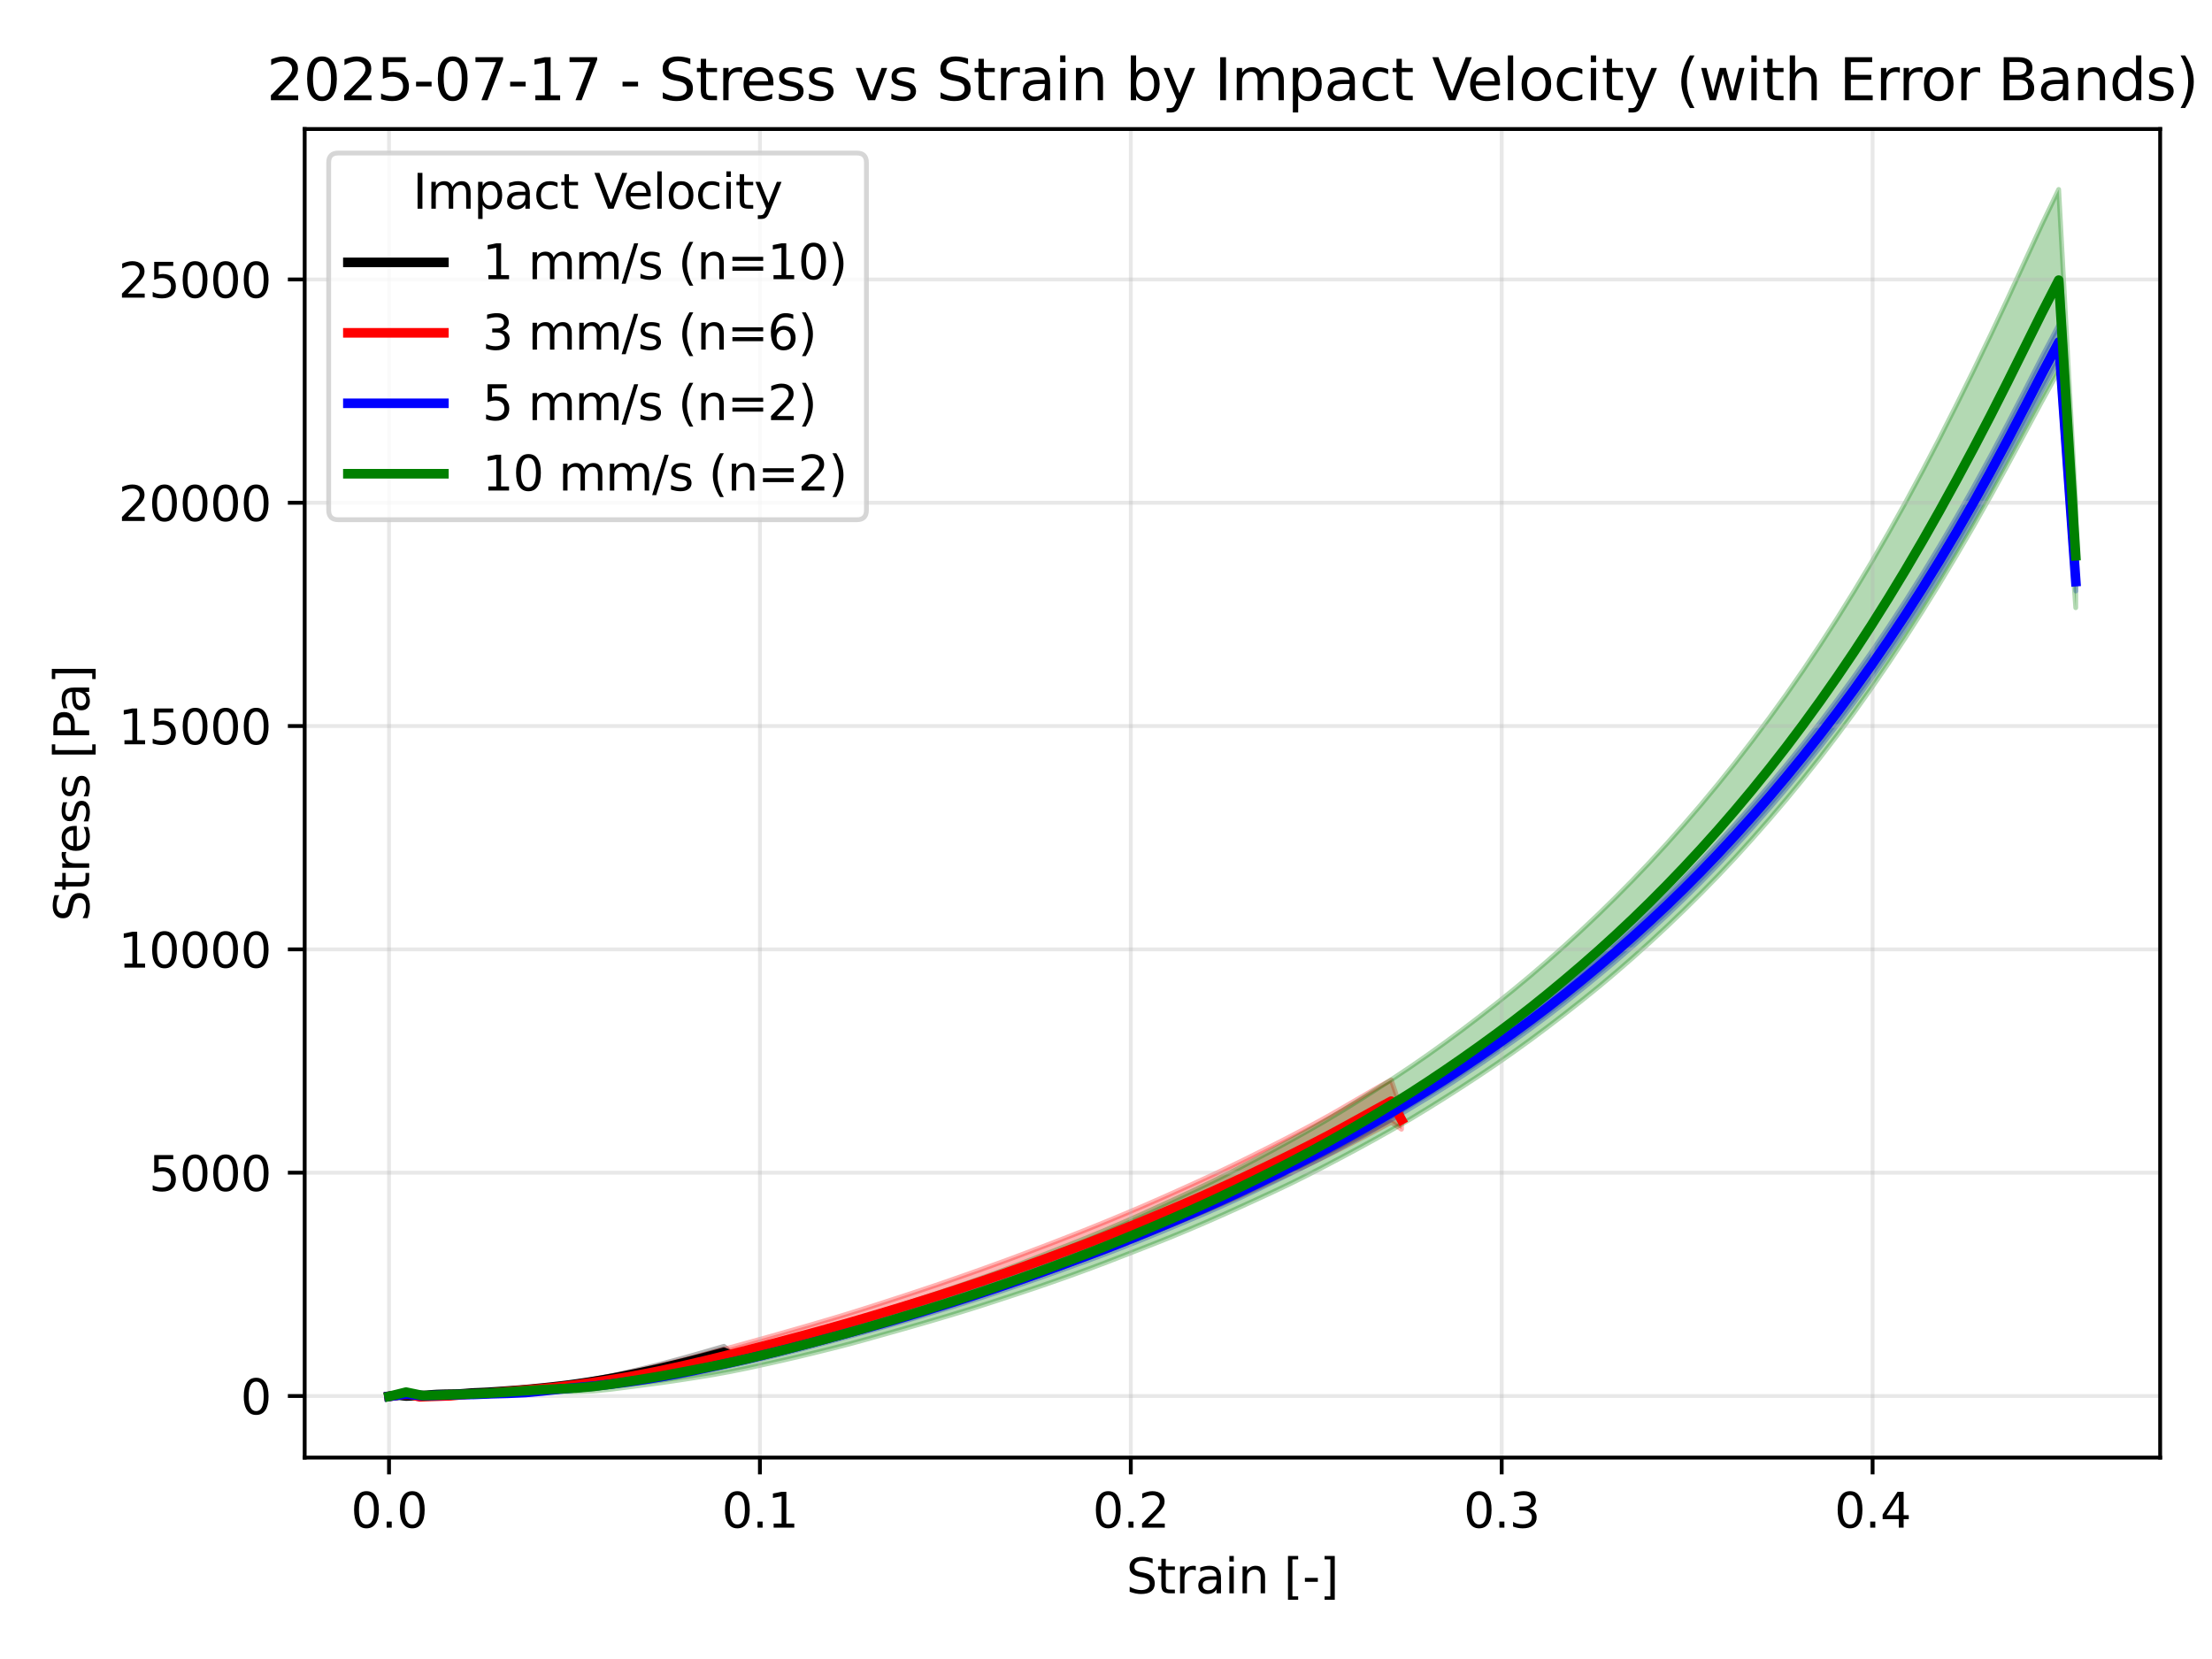 <?xml version="1.0" encoding="utf-8" standalone="no"?>
<!DOCTYPE svg PUBLIC "-//W3C//DTD SVG 1.1//EN"
  "http://www.w3.org/Graphics/SVG/1.1/DTD/svg11.dtd">
<svg xmlns:xlink="http://www.w3.org/1999/xlink" width="460.8pt" height="345.6pt" viewBox="0 0 460.8 345.6" xmlns="http://www.w3.org/2000/svg" version="1.1">
 <defs>
  <style type="text/css">*{stroke-linejoin: round; stroke-linecap: butt}</style>
 </defs>
 <g id="figure_1">
  <g id="patch_1">
   <path d="M 0 345.6 
L 460.8 345.6 
L 460.8 0 
L 0 0 
z
" style="fill: #ffffff"/>
  </g>
  <g id="axes_1">
   <g id="patch_2">
    <path d="M 63.47 303.64 
L 450 303.64 
L 450 26.88 
L 63.47 26.88 
z
" style="fill: #ffffff"/>
   </g>
   <g id="FillBetweenPolyCollection_1">
    <defs>
     <path id="m82b724ace3" d="M 81.041 -54.749 
L 81.041 -54.705 
L 81.753 -54.68 
L 82.465 -54.735 
L 83.177 -54.81 
L 83.889 -54.647 
L 84.601 -54.568 
L 85.313 -54.566 
L 86.024 -54.581 
L 86.736 -54.6 
L 87.448 -54.624 
L 88.16 -54.622 
L 88.872 -54.631 
L 89.584 -54.712 
L 90.296 -54.783 
L 91.008 -54.836 
L 91.72 -54.861 
L 92.432 -54.883 
L 93.144 -54.896 
L 93.856 -54.898 
L 94.568 -54.903 
L 95.28 -54.913 
L 95.992 -54.958 
L 96.704 -55.015 
L 97.416 -55.08 
L 98.128 -55.147 
L 98.84 -55.191 
L 99.552 -55.223 
L 100.264 -55.259 
L 100.976 -55.294 
L 101.688 -55.336 
L 102.4 -55.39 
L 103.112 -55.446 
L 103.824 -55.502 
L 104.536 -55.555 
L 105.248 -55.611 
L 105.96 -55.667 
L 106.672 -55.721 
L 107.384 -55.768 
L 108.096 -55.814 
L 108.808 -55.863 
L 109.52 -55.91 
L 110.232 -55.963 
L 110.944 -56.025 
L 111.656 -56.091 
L 112.368 -56.155 
L 113.08 -56.216 
L 113.792 -56.276 
L 114.504 -56.34 
L 115.216 -56.404 
L 115.928 -56.471 
L 116.64 -56.539 
L 117.352 -56.609 
L 118.064 -56.682 
L 118.776 -56.76 
L 119.488 -56.837 
L 120.2 -56.916 
L 120.911 -57 
L 121.623 -57.087 
L 122.335 -57.175 
L 123.047 -57.267 
L 123.759 -57.362 
L 124.471 -57.46 
L 125.183 -57.56 
L 125.895 -57.662 
L 126.607 -57.764 
L 127.319 -57.867 
L 128.031 -57.976 
L 128.743 -58.088 
L 129.455 -58.203 
L 130.167 -58.322 
L 130.879 -58.442 
L 131.591 -58.561 
L 132.303 -58.686 
L 133.015 -58.813 
L 133.727 -58.94 
L 134.439 -59.071 
L 135.151 -59.205 
L 135.863 -59.338 
L 136.575 -59.472 
L 137.287 -59.612 
L 137.999 -59.753 
L 138.711 -59.897 
L 139.423 -60.04 
L 140.135 -60.184 
L 140.847 -60.329 
L 141.559 -60.477 
L 142.271 -60.628 
L 142.983 -60.784 
L 143.695 -60.945 
L 144.407 -61.102 
L 145.119 -61.26 
L 145.831 -61.419 
L 146.543 -61.581 
L 147.255 -61.744 
L 147.967 -61.914 
L 148.679 -62.084 
L 149.391 -62.253 
L 150.103 -62.424 
L 150.815 -62.594 
L 151.527 -62.637 
L 151.527 -64.535 
L 151.527 -64.535 
L 150.815 -65.144 
L 150.103 -64.934 
L 149.391 -64.729 
L 148.679 -64.526 
L 147.967 -64.318 
L 147.255 -64.114 
L 146.543 -63.906 
L 145.831 -63.699 
L 145.119 -63.495 
L 144.407 -63.292 
L 143.695 -63.088 
L 142.983 -62.887 
L 142.271 -62.692 
L 141.559 -62.498 
L 140.847 -62.305 
L 140.135 -62.111 
L 139.423 -61.921 
L 138.711 -61.729 
L 137.999 -61.539 
L 137.287 -61.354 
L 136.575 -61.174 
L 135.863 -60.994 
L 135.151 -60.816 
L 134.439 -60.641 
L 133.727 -60.468 
L 133.015 -60.299 
L 132.303 -60.133 
L 131.591 -59.97 
L 130.879 -59.807 
L 130.167 -59.643 
L 129.455 -59.483 
L 128.743 -59.325 
L 128.031 -59.167 
L 127.319 -59.018 
L 126.607 -58.875 
L 125.895 -58.732 
L 125.183 -58.593 
L 124.471 -58.458 
L 123.759 -58.325 
L 123.047 -58.194 
L 122.335 -58.067 
L 121.623 -57.945 
L 120.911 -57.824 
L 120.2 -57.703 
L 119.488 -57.585 
L 118.776 -57.469 
L 118.064 -57.361 
L 117.352 -57.261 
L 116.64 -57.163 
L 115.928 -57.068 
L 115.216 -56.973 
L 114.504 -56.879 
L 113.792 -56.791 
L 113.08 -56.709 
L 112.368 -56.632 
L 111.656 -56.556 
L 110.944 -56.479 
L 110.232 -56.408 
L 109.52 -56.337 
L 108.808 -56.268 
L 108.096 -56.202 
L 107.384 -56.145 
L 106.672 -56.092 
L 105.96 -56.042 
L 105.248 -55.994 
L 104.536 -55.95 
L 103.824 -55.906 
L 103.112 -55.863 
L 102.4 -55.824 
L 101.688 -55.791 
L 100.976 -55.761 
L 100.264 -55.732 
L 99.552 -55.701 
L 98.84 -55.675 
L 98.128 -55.642 
L 97.416 -55.602 
L 96.704 -55.55 
L 95.992 -55.504 
L 95.28 -55.474 
L 94.568 -55.454 
L 93.856 -55.437 
L 93.144 -55.425 
L 92.432 -55.411 
L 91.72 -55.392 
L 91.008 -55.37 
L 90.296 -55.336 
L 89.584 -55.291 
L 88.872 -55.24 
L 88.16 -55.216 
L 87.448 -55.192 
L 86.736 -55.15 
L 86.024 -55.104 
L 85.313 -55.041 
L 84.601 -54.998 
L 83.889 -55.069 
L 83.177 -55.097 
L 82.465 -55.031 
L 81.753 -54.901 
L 81.041 -54.749 
z
" style="stroke: #000000; stroke-opacity: 0.3"/>
    </defs>
    <g clip-path="url(#pa66ded3439)">
     <use xlink:href="#m82b724ace3" x="0" y="345.6" style="fill-opacity: 0.3; stroke: #000000; stroke-opacity: 0.3"/>
    </g>
   </g>
   <g id="FillBetweenPolyCollection_2">
    <defs>
     <path id="m42582793a5" d="M 81.04 -54.745 
L 81.04 -54.678 
L 83.17 -54.985 
L 85.3 -55.026 
L 87.431 -54.54 
L 89.561 -54.635 
L 91.692 -54.649 
L 93.822 -54.724 
L 95.953 -54.969 
L 98.083 -55.09 
L 100.214 -55.075 
L 102.344 -55.235 
L 104.475 -55.462 
L 106.605 -55.602 
L 108.736 -55.732 
L 110.866 -55.864 
L 112.997 -56.005 
L 115.127 -56.151 
L 117.257 -56.352 
L 119.388 -56.557 
L 121.518 -56.775 
L 123.649 -57 
L 125.779 -57.242 
L 127.91 -57.504 
L 130.04 -57.788 
L 132.171 -58.089 
L 134.301 -58.417 
L 136.432 -58.769 
L 138.562 -59.148 
L 140.693 -59.553 
L 142.823 -59.972 
L 144.953 -60.415 
L 147.084 -60.862 
L 149.214 -61.329 
L 151.345 -61.805 
L 153.475 -62.293 
L 155.606 -62.783 
L 157.736 -63.289 
L 159.867 -63.801 
L 161.997 -64.31 
L 164.128 -64.836 
L 166.258 -65.371 
L 168.389 -65.91 
L 170.519 -66.45 
L 172.65 -67.009 
L 174.78 -67.569 
L 176.91 -68.133 
L 179.041 -68.705 
L 181.171 -69.287 
L 183.302 -69.87 
L 185.432 -70.459 
L 187.563 -71.06 
L 189.693 -71.672 
L 191.824 -72.289 
L 193.954 -72.921 
L 196.085 -73.562 
L 198.215 -74.215 
L 200.346 -74.873 
L 202.476 -75.544 
L 204.607 -76.22 
L 206.737 -76.907 
L 208.867 -77.602 
L 210.998 -78.312 
L 213.128 -79.023 
L 215.259 -79.748 
L 217.389 -80.484 
L 219.52 -81.218 
L 221.65 -81.969 
L 223.781 -82.732 
L 225.911 -83.495 
L 228.042 -84.272 
L 230.172 -85.061 
L 232.303 -85.852 
L 234.433 -86.663 
L 236.563 -87.484 
L 238.694 -88.309 
L 240.824 -89.147 
L 242.955 -89.992 
L 245.085 -90.847 
L 247.216 -91.717 
L 249.346 -92.591 
L 251.477 -93.484 
L 253.607 -94.393 
L 255.738 -95.313 
L 257.868 -96.24 
L 259.999 -97.186 
L 262.129 -98.139 
L 264.26 -99.105 
L 266.39 -100.079 
L 268.52 -101.07 
L 270.651 -102.072 
L 272.781 -103.091 
L 274.912 -104.118 
L 277.042 -105.167 
L 279.173 -106.233 
L 281.303 -107.315 
L 283.434 -108.414 
L 285.564 -109.536 
L 287.695 -110.663 
L 289.825 -111.805 
L 291.956 -110.357 
L 291.956 -114.307 
L 291.956 -114.307 
L 289.825 -120.617 
L 287.695 -119.47 
L 285.564 -118.249 
L 283.434 -117.011 
L 281.303 -115.766 
L 279.173 -114.522 
L 277.042 -113.3 
L 274.912 -112.123 
L 272.781 -110.967 
L 270.651 -109.845 
L 268.52 -108.728 
L 266.39 -107.636 
L 264.26 -106.553 
L 262.129 -105.482 
L 259.999 -104.419 
L 257.868 -103.374 
L 255.738 -102.342 
L 253.607 -101.328 
L 251.477 -100.332 
L 249.346 -99.356 
L 247.216 -98.386 
L 245.085 -97.429 
L 242.955 -96.476 
L 240.824 -95.537 
L 238.694 -94.6 
L 236.563 -93.688 
L 234.433 -92.785 
L 232.303 -91.894 
L 230.172 -91.015 
L 228.042 -90.151 
L 225.911 -89.292 
L 223.781 -88.449 
L 221.65 -87.618 
L 219.52 -86.79 
L 217.389 -85.975 
L 215.259 -85.168 
L 213.128 -84.359 
L 210.998 -83.562 
L 208.867 -82.779 
L 206.737 -82.006 
L 204.607 -81.233 
L 202.476 -80.48 
L 200.346 -79.73 
L 198.215 -78.987 
L 196.085 -78.242 
L 193.954 -77.524 
L 191.824 -76.812 
L 189.693 -76.106 
L 187.563 -75.405 
L 185.432 -74.718 
L 183.302 -74.024 
L 181.171 -73.337 
L 179.041 -72.666 
L 176.91 -72.001 
L 174.78 -71.346 
L 172.65 -70.715 
L 170.519 -70.087 
L 168.389 -69.458 
L 166.258 -68.849 
L 164.128 -68.243 
L 161.997 -67.632 
L 159.867 -67.032 
L 157.736 -66.441 
L 155.606 -65.846 
L 153.475 -65.258 
L 151.345 -64.676 
L 149.214 -64.104 
L 147.084 -63.54 
L 144.953 -62.986 
L 142.823 -62.439 
L 140.693 -61.909 
L 138.562 -61.388 
L 136.432 -60.878 
L 134.301 -60.39 
L 132.171 -59.928 
L 130.04 -59.479 
L 127.91 -59.045 
L 125.779 -58.64 
L 123.649 -58.241 
L 121.518 -57.865 
L 119.388 -57.505 
L 117.257 -57.199 
L 115.127 -56.922 
L 112.997 -56.684 
L 110.866 -56.456 
L 108.736 -56.238 
L 106.605 -55.977 
L 104.475 -55.76 
L 102.344 -55.538 
L 100.214 -55.368 
L 98.083 -55.275 
L 95.953 -55.093 
L 93.822 -54.947 
L 91.692 -54.882 
L 89.561 -54.764 
L 87.431 -54.688 
L 85.3 -55.237 
L 83.17 -55.083 
L 81.04 -54.745 
z
" style="stroke: #ff0000; stroke-opacity: 0.3"/>
    </defs>
    <g clip-path="url(#pa66ded3439)">
     <use xlink:href="#m42582793a5" x="0" y="345.6" style="fill: #ff0000; fill-opacity: 0.3; stroke: #ff0000; stroke-opacity: 0.3"/>
    </g>
   </g>
   <g id="FillBetweenPolyCollection_3">
    <defs>
     <path id="m67d52d501f" d="M 81.04 -54.717 
L 81.04 -54.692 
L 84.589 -55.122 
L 88.138 -54.786 
L 91.688 -54.924 
L 95.237 -54.949 
L 98.787 -54.981 
L 102.336 -55.09 
L 105.885 -55.26 
L 109.435 -55.266 
L 112.984 -55.549 
L 116.534 -55.961 
L 120.083 -56.285 
L 123.632 -56.548 
L 127.182 -56.904 
L 130.731 -57.314 
L 134.281 -57.781 
L 137.83 -58.304 
L 141.379 -58.904 
L 144.929 -59.573 
L 148.478 -60.29 
L 152.028 -61.036 
L 155.577 -61.813 
L 159.126 -62.63 
L 162.676 -63.487 
L 166.225 -64.381 
L 169.775 -65.296 
L 173.324 -66.244 
L 176.874 -67.188 
L 180.423 -68.157 
L 183.972 -69.135 
L 187.522 -70.137 
L 191.071 -71.158 
L 194.621 -72.231 
L 198.17 -73.309 
L 201.719 -74.415 
L 205.269 -75.552 
L 208.818 -76.732 
L 212.368 -77.933 
L 215.917 -79.159 
L 219.466 -80.415 
L 223.016 -81.698 
L 226.565 -82.986 
L 230.115 -84.303 
L 233.664 -85.672 
L 237.213 -87.071 
L 240.763 -88.514 
L 244.312 -89.976 
L 247.862 -91.464 
L 251.411 -92.975 
L 254.96 -94.549 
L 258.51 -96.155 
L 262.059 -97.823 
L 265.609 -99.542 
L 269.158 -101.281 
L 272.707 -103.054 
L 276.257 -104.868 
L 279.806 -106.757 
L 283.356 -108.691 
L 286.905 -110.679 
L 290.454 -112.727 
L 294.004 -114.834 
L 297.553 -116.981 
L 301.103 -119.192 
L 304.652 -121.494 
L 308.201 -123.845 
L 311.751 -126.264 
L 315.3 -128.758 
L 318.85 -131.328 
L 322.399 -133.974 
L 325.948 -136.698 
L 329.498 -139.531 
L 333.047 -142.431 
L 336.597 -145.412 
L 340.146 -148.488 
L 343.695 -151.672 
L 347.245 -154.945 
L 350.794 -158.344 
L 354.344 -161.859 
L 357.893 -165.502 
L 361.442 -169.264 
L 364.992 -173.148 
L 368.541 -177.176 
L 372.091 -181.324 
L 375.64 -185.607 
L 379.189 -190.034 
L 382.739 -194.615 
L 386.288 -199.354 
L 389.838 -204.275 
L 393.387 -209.361 
L 396.936 -214.64 
L 400.486 -220.108 
L 404.035 -225.775 
L 407.585 -231.655 
L 411.134 -237.759 
L 414.683 -244.079 
L 418.233 -250.618 
L 421.782 -257.344 
L 425.332 -264.145 
L 428.881 -270.766 
L 432.43 -222.475 
L 432.43 -226.395 
L 432.43 -226.395 
L 428.881 -277.908 
L 425.332 -271.178 
L 421.782 -264.197 
L 418.233 -257.305 
L 414.683 -250.617 
L 411.134 -244.13 
L 407.585 -237.868 
L 404.035 -231.836 
L 400.486 -226.008 
L 396.936 -220.385 
L 393.387 -214.974 
L 389.838 -209.744 
L 386.288 -204.703 
L 382.739 -199.83 
L 379.189 -195.132 
L 375.64 -190.59 
L 372.091 -186.204 
L 368.541 -181.945 
L 364.992 -177.828 
L 361.442 -173.833 
L 357.893 -169.963 
L 354.344 -166.214 
L 350.794 -162.59 
L 347.245 -159.086 
L 343.695 -155.713 
L 340.146 -152.436 
L 336.597 -149.274 
L 333.047 -146.202 
L 329.498 -143.218 
L 325.948 -140.315 
L 322.399 -137.513 
L 318.85 -134.796 
L 315.3 -132.162 
L 311.751 -129.605 
L 308.201 -127.116 
L 304.652 -124.694 
L 301.103 -122.32 
L 297.553 -120.033 
L 294.004 -117.82 
L 290.454 -115.655 
L 286.905 -113.544 
L 283.356 -111.492 
L 279.806 -109.507 
L 276.257 -107.574 
L 272.707 -105.711 
L 269.158 -103.893 
L 265.609 -102.117 
L 262.059 -100.363 
L 258.51 -98.645 
L 254.96 -96.976 
L 251.411 -95.361 
L 247.862 -93.792 
L 244.312 -92.252 
L 240.763 -90.757 
L 237.213 -89.29 
L 233.664 -87.849 
L 230.115 -86.454 
L 226.565 -85.104 
L 223.016 -83.767 
L 219.466 -82.447 
L 215.917 -81.164 
L 212.368 -79.898 
L 208.818 -78.66 
L 205.269 -77.459 
L 201.719 -76.287 
L 198.17 -75.128 
L 194.621 -74.008 
L 191.071 -72.896 
L 187.522 -71.81 
L 183.972 -70.767 
L 180.423 -69.758 
L 176.874 -68.772 
L 173.324 -67.8 
L 169.775 -66.855 
L 166.225 -65.903 
L 162.676 -64.993 
L 159.126 -64.086 
L 155.577 -63.222 
L 152.028 -62.39 
L 148.478 -61.589 
L 144.929 -60.787 
L 141.379 -60.029 
L 137.83 -59.317 
L 134.281 -58.668 
L 130.731 -58.102 
L 127.182 -57.608 
L 123.632 -57.178 
L 120.083 -56.799 
L 116.534 -56.45 
L 112.984 -56.121 
L 109.435 -55.745 
L 105.885 -55.43 
L 102.336 -55.411 
L 98.787 -55.239 
L 95.237 -55.173 
L 91.688 -54.975 
L 88.138 -54.849 
L 84.589 -55.276 
L 81.04 -54.717 
z
" style="stroke: #0000ff; stroke-opacity: 0.3"/>
    </defs>
    <g clip-path="url(#pa66ded3439)">
     <use xlink:href="#m67d52d501f" x="0" y="345.6" style="fill: #0000ff; fill-opacity: 0.3; stroke: #0000ff; stroke-opacity: 0.3"/>
    </g>
   </g>
   <g id="FillBetweenPolyCollection_4">
    <defs>
     <path id="m61680e601f" d="M 81.04 -54.748 
L 81.04 -54.688 
L 84.589 -55.464 
L 88.138 -54.796 
L 91.687 -54.836 
L 95.236 -54.88 
L 98.786 -54.977 
L 102.335 -55.138 
L 105.884 -55.308 
L 109.433 -55.431 
L 112.982 -55.524 
L 116.532 -55.658 
L 120.081 -55.698 
L 123.63 -55.831 
L 127.179 -56.175 
L 130.729 -56.636 
L 134.278 -57.091 
L 137.827 -57.558 
L 141.376 -58.078 
L 144.925 -58.63 
L 148.475 -59.205 
L 152.024 -59.853 
L 155.573 -60.571 
L 159.122 -61.34 
L 162.671 -62.134 
L 166.221 -62.953 
L 169.77 -63.816 
L 173.319 -64.695 
L 176.868 -65.604 
L 180.418 -66.577 
L 183.967 -67.574 
L 187.516 -68.573 
L 191.065 -69.586 
L 194.614 -70.619 
L 198.164 -71.672 
L 201.713 -72.755 
L 205.262 -73.881 
L 208.811 -75.038 
L 212.36 -76.207 
L 215.91 -77.388 
L 219.459 -78.614 
L 223.008 -79.866 
L 226.557 -81.161 
L 230.107 -82.493 
L 233.656 -83.867 
L 237.205 -85.246 
L 240.754 -86.633 
L 244.303 -88.059 
L 247.853 -89.536 
L 251.402 -91.058 
L 254.951 -92.622 
L 258.5 -94.227 
L 262.049 -95.851 
L 265.599 -97.497 
L 269.148 -99.19 
L 272.697 -100.963 
L 276.246 -102.798 
L 279.795 -104.671 
L 283.345 -106.579 
L 286.894 -108.529 
L 290.443 -110.529 
L 293.992 -112.594 
L 297.542 -114.753 
L 301.091 -116.972 
L 304.64 -119.246 
L 308.189 -121.568 
L 311.738 -123.961 
L 315.288 -126.444 
L 318.837 -129.002 
L 322.386 -131.651 
L 325.935 -134.37 
L 329.484 -137.159 
L 333.034 -140.029 
L 336.583 -143.012 
L 340.132 -146.096 
L 343.681 -149.283 
L 347.231 -152.576 
L 350.78 -155.977 
L 354.329 -159.494 
L 357.878 -163.127 
L 361.427 -166.895 
L 364.977 -170.803 
L 368.526 -174.839 
L 372.075 -179.008 
L 375.624 -183.33 
L 379.173 -187.804 
L 382.723 -192.437 
L 386.272 -197.23 
L 389.821 -202.215 
L 393.37 -207.391 
L 396.92 -212.745 
L 400.469 -218.287 
L 404.018 -224.002 
L 407.567 -229.906 
L 411.116 -235.985 
L 414.666 -242.25 
L 418.215 -248.716 
L 421.764 -255.306 
L 425.313 -261.906 
L 428.862 -268.349 
L 432.412 -218.999 
L 432.412 -240.643 
L 432.412 -240.643 
L 428.862 -306.14 
L 425.313 -298.751 
L 421.764 -291.046 
L 418.215 -283.341 
L 414.666 -275.788 
L 411.116 -268.423 
L 407.567 -261.255 
L 404.018 -254.26 
L 400.469 -247.462 
L 396.92 -240.879 
L 393.37 -234.535 
L 389.821 -228.408 
L 386.272 -222.502 
L 382.723 -216.802 
L 379.173 -211.296 
L 375.624 -205.993 
L 372.075 -200.878 
L 368.526 -195.968 
L 364.977 -191.235 
L 361.427 -186.656 
L 357.878 -182.239 
L 354.329 -177.968 
L 350.78 -173.848 
L 347.231 -169.852 
L 343.681 -165.997 
L 340.132 -162.281 
L 336.583 -158.688 
L 333.034 -155.209 
L 329.484 -151.849 
L 325.935 -148.595 
L 322.386 -145.431 
L 318.837 -142.369 
L 315.288 -139.424 
L 311.738 -136.572 
L 308.189 -133.801 
L 304.64 -131.093 
L 301.091 -128.472 
L 297.542 -125.931 
L 293.992 -123.468 
L 290.443 -121.096 
L 286.894 -118.788 
L 283.345 -116.535 
L 279.795 -114.328 
L 276.246 -112.204 
L 272.697 -110.165 
L 269.148 -108.187 
L 265.599 -106.252 
L 262.049 -104.352 
L 258.5 -102.485 
L 254.951 -100.667 
L 251.402 -98.921 
L 247.853 -97.234 
L 244.303 -95.595 
L 240.754 -93.974 
L 237.205 -92.364 
L 233.656 -90.805 
L 230.107 -89.286 
L 226.557 -87.822 
L 223.008 -86.409 
L 219.459 -85.016 
L 215.91 -83.63 
L 212.36 -82.263 
L 208.811 -80.931 
L 205.262 -79.648 
L 201.713 -78.403 
L 198.164 -77.183 
L 194.614 -75.993 
L 191.065 -74.833 
L 187.516 -73.68 
L 183.967 -72.557 
L 180.418 -71.466 
L 176.868 -70.411 
L 173.319 -69.376 
L 169.77 -68.355 
L 166.221 -67.35 
L 162.671 -66.364 
L 159.122 -65.425 
L 155.573 -64.513 
L 152.024 -63.644 
L 148.475 -62.797 
L 144.925 -61.978 
L 141.376 -61.174 
L 137.827 -60.381 
L 134.278 -59.653 
L 130.729 -58.967 
L 127.179 -58.33 
L 123.63 -57.72 
L 120.081 -57.215 
L 116.532 -56.909 
L 112.982 -56.704 
L 109.433 -56.361 
L 105.884 -55.976 
L 102.335 -55.679 
L 98.786 -55.504 
L 95.236 -55.341 
L 91.687 -55.123 
L 88.138 -54.94 
L 84.589 -55.734 
L 81.04 -54.748 
z
" style="stroke: #008000; stroke-opacity: 0.3"/>
    </defs>
    <g clip-path="url(#pa66ded3439)">
     <use xlink:href="#m61680e601f" x="0" y="345.6" style="fill: #008000; fill-opacity: 0.3; stroke: #008000; stroke-opacity: 0.3"/>
    </g>
   </g>
   <g id="matplotlib.axis_1">
    <g id="xtick_1">
     <g id="line2d_1">
      <path d="M 81.039 303.64 
L 81.039 26.88 
" clip-path="url(#pa66ded3439)" style="fill: none; stroke: #b0b0b0; stroke-opacity: 0.3; stroke-width: 0.8; stroke-linecap: square"/>
     </g>
     <g id="line2d_2">
      <defs>
       <path id="mc8f011dcf1" d="M 0 0 
L 0 3.5 
" style="stroke: #000000; stroke-width: 0.8"/>
      </defs>
      <g>
       <use xlink:href="#mc8f011dcf1" x="81.039" y="303.64" style="stroke: #000000; stroke-width: 0.8"/>
      </g>
     </g>
     <g id="text_1">
      <!-- 0.0 -->
      <g transform="translate(73.088 318.238) scale(0.1 -0.1)">
       <defs>
        <path id="DejaVuSans-30" d="M 2034 4250 
Q 1547 4250 1301 3770 
Q 1056 3291 1056 2328 
Q 1056 1369 1301 889 
Q 1547 409 2034 409 
Q 2525 409 2770 889 
Q 3016 1369 3016 2328 
Q 3016 3291 2770 3770 
Q 2525 4250 2034 4250 
z
M 2034 4750 
Q 2819 4750 3233 4129 
Q 3647 3509 3647 2328 
Q 3647 1150 3233 529 
Q 2819 -91 2034 -91 
Q 1250 -91 836 529 
Q 422 1150 422 2328 
Q 422 3509 836 4129 
Q 1250 4750 2034 4750 
z
" transform="scale(0.016)"/>
        <path id="DejaVuSans-2e" d="M 684 794 
L 1344 794 
L 1344 0 
L 684 0 
L 684 794 
z
" transform="scale(0.016)"/>
       </defs>
       <use xlink:href="#DejaVuSans-30"/>
       <use xlink:href="#DejaVuSans-2e" transform="translate(63.623 0)"/>
       <use xlink:href="#DejaVuSans-30" transform="translate(95.41 0)"/>
      </g>
     </g>
    </g>
    <g id="xtick_2">
     <g id="line2d_3">
      <path d="M 158.304 303.64 
L 158.304 26.88 
" clip-path="url(#pa66ded3439)" style="fill: none; stroke: #b0b0b0; stroke-opacity: 0.3; stroke-width: 0.8; stroke-linecap: square"/>
     </g>
     <g id="line2d_4">
      <g>
       <use xlink:href="#mc8f011dcf1" x="158.304" y="303.64" style="stroke: #000000; stroke-width: 0.8"/>
      </g>
     </g>
     <g id="text_2">
      <!-- 0.1 -->
      <g transform="translate(150.352 318.238) scale(0.1 -0.1)">
       <defs>
        <path id="DejaVuSans-31" d="M 794 531 
L 1825 531 
L 1825 4091 
L 703 3866 
L 703 4441 
L 1819 4666 
L 2450 4666 
L 2450 531 
L 3481 531 
L 3481 0 
L 794 0 
L 794 531 
z
" transform="scale(0.016)"/>
       </defs>
       <use xlink:href="#DejaVuSans-30"/>
       <use xlink:href="#DejaVuSans-2e" transform="translate(63.623 0)"/>
       <use xlink:href="#DejaVuSans-31" transform="translate(95.41 0)"/>
      </g>
     </g>
    </g>
    <g id="xtick_3">
     <g id="line2d_5">
      <path d="M 235.568 303.64 
L 235.568 26.88 
" clip-path="url(#pa66ded3439)" style="fill: none; stroke: #b0b0b0; stroke-opacity: 0.3; stroke-width: 0.8; stroke-linecap: square"/>
     </g>
     <g id="line2d_6">
      <g>
       <use xlink:href="#mc8f011dcf1" x="235.568" y="303.64" style="stroke: #000000; stroke-width: 0.8"/>
      </g>
     </g>
     <g id="text_3">
      <!-- 0.2 -->
      <g transform="translate(227.616 318.238) scale(0.1 -0.1)">
       <defs>
        <path id="DejaVuSans-32" d="M 1228 531 
L 3431 531 
L 3431 0 
L 469 0 
L 469 531 
Q 828 903 1448 1529 
Q 2069 2156 2228 2338 
Q 2531 2678 2651 2914 
Q 2772 3150 2772 3378 
Q 2772 3750 2511 3984 
Q 2250 4219 1831 4219 
Q 1534 4219 1204 4116 
Q 875 4013 500 3803 
L 500 4441 
Q 881 4594 1212 4672 
Q 1544 4750 1819 4750 
Q 2544 4750 2975 4387 
Q 3406 4025 3406 3419 
Q 3406 3131 3298 2873 
Q 3191 2616 2906 2266 
Q 2828 2175 2409 1742 
Q 1991 1309 1228 531 
z
" transform="scale(0.016)"/>
       </defs>
       <use xlink:href="#DejaVuSans-30"/>
       <use xlink:href="#DejaVuSans-2e" transform="translate(63.623 0)"/>
       <use xlink:href="#DejaVuSans-32" transform="translate(95.41 0)"/>
      </g>
     </g>
    </g>
    <g id="xtick_4">
     <g id="line2d_7">
      <path d="M 312.832 303.64 
L 312.832 26.88 
" clip-path="url(#pa66ded3439)" style="fill: none; stroke: #b0b0b0; stroke-opacity: 0.3; stroke-width: 0.8; stroke-linecap: square"/>
     </g>
     <g id="line2d_8">
      <g>
       <use xlink:href="#mc8f011dcf1" x="312.832" y="303.64" style="stroke: #000000; stroke-width: 0.8"/>
      </g>
     </g>
     <g id="text_4">
      <!-- 0.3 -->
      <g transform="translate(304.881 318.238) scale(0.1 -0.1)">
       <defs>
        <path id="DejaVuSans-33" d="M 2597 2516 
Q 3050 2419 3304 2112 
Q 3559 1806 3559 1356 
Q 3559 666 3084 287 
Q 2609 -91 1734 -91 
Q 1441 -91 1130 -33 
Q 819 25 488 141 
L 488 750 
Q 750 597 1062 519 
Q 1375 441 1716 441 
Q 2309 441 2620 675 
Q 2931 909 2931 1356 
Q 2931 1769 2642 2001 
Q 2353 2234 1838 2234 
L 1294 2234 
L 1294 2753 
L 1863 2753 
Q 2328 2753 2575 2939 
Q 2822 3125 2822 3475 
Q 2822 3834 2567 4026 
Q 2313 4219 1838 4219 
Q 1578 4219 1281 4162 
Q 984 4106 628 3988 
L 628 4550 
Q 988 4650 1302 4700 
Q 1616 4750 1894 4750 
Q 2613 4750 3031 4423 
Q 3450 4097 3450 3541 
Q 3450 3153 3228 2886 
Q 3006 2619 2597 2516 
z
" transform="scale(0.016)"/>
       </defs>
       <use xlink:href="#DejaVuSans-30"/>
       <use xlink:href="#DejaVuSans-2e" transform="translate(63.623 0)"/>
       <use xlink:href="#DejaVuSans-33" transform="translate(95.41 0)"/>
      </g>
     </g>
    </g>
    <g id="xtick_5">
     <g id="line2d_9">
      <path d="M 390.096 303.64 
L 390.096 26.88 
" clip-path="url(#pa66ded3439)" style="fill: none; stroke: #b0b0b0; stroke-opacity: 0.3; stroke-width: 0.8; stroke-linecap: square"/>
     </g>
     <g id="line2d_10">
      <g>
       <use xlink:href="#mc8f011dcf1" x="390.096" y="303.64" style="stroke: #000000; stroke-width: 0.8"/>
      </g>
     </g>
     <g id="text_5">
      <!-- 0.4 -->
      <g transform="translate(382.145 318.238) scale(0.1 -0.1)">
       <defs>
        <path id="DejaVuSans-34" d="M 2419 4116 
L 825 1625 
L 2419 1625 
L 2419 4116 
z
M 2253 4666 
L 3047 4666 
L 3047 1625 
L 3713 1625 
L 3713 1100 
L 3047 1100 
L 3047 0 
L 2419 0 
L 2419 1100 
L 313 1100 
L 313 1709 
L 2253 4666 
z
" transform="scale(0.016)"/>
       </defs>
       <use xlink:href="#DejaVuSans-30"/>
       <use xlink:href="#DejaVuSans-2e" transform="translate(63.623 0)"/>
       <use xlink:href="#DejaVuSans-34" transform="translate(95.41 0)"/>
      </g>
     </g>
    </g>
    <g id="text_6">
     <!-- Strain [-] -->
     <g transform="translate(234.629 331.917) scale(0.1 -0.1)">
      <defs>
       <path id="DejaVuSans-53" d="M 3425 4513 
L 3425 3897 
Q 3066 4069 2747 4153 
Q 2428 4238 2131 4238 
Q 1616 4238 1336 4038 
Q 1056 3838 1056 3469 
Q 1056 3159 1242 3001 
Q 1428 2844 1947 2747 
L 2328 2669 
Q 3034 2534 3370 2195 
Q 3706 1856 3706 1288 
Q 3706 609 3251 259 
Q 2797 -91 1919 -91 
Q 1588 -91 1214 -16 
Q 841 59 441 206 
L 441 856 
Q 825 641 1194 531 
Q 1563 422 1919 422 
Q 2459 422 2753 634 
Q 3047 847 3047 1241 
Q 3047 1584 2836 1778 
Q 2625 1972 2144 2069 
L 1759 2144 
Q 1053 2284 737 2584 
Q 422 2884 422 3419 
Q 422 4038 858 4394 
Q 1294 4750 2059 4750 
Q 2388 4750 2728 4690 
Q 3069 4631 3425 4513 
z
" transform="scale(0.016)"/>
       <path id="DejaVuSans-74" d="M 1172 4494 
L 1172 3500 
L 2356 3500 
L 2356 3053 
L 1172 3053 
L 1172 1153 
Q 1172 725 1289 603 
Q 1406 481 1766 481 
L 2356 481 
L 2356 0 
L 1766 0 
Q 1100 0 847 248 
Q 594 497 594 1153 
L 594 3053 
L 172 3053 
L 172 3500 
L 594 3500 
L 594 4494 
L 1172 4494 
z
" transform="scale(0.016)"/>
       <path id="DejaVuSans-72" d="M 2631 2963 
Q 2534 3019 2420 3045 
Q 2306 3072 2169 3072 
Q 1681 3072 1420 2755 
Q 1159 2438 1159 1844 
L 1159 0 
L 581 0 
L 581 3500 
L 1159 3500 
L 1159 2956 
Q 1341 3275 1631 3429 
Q 1922 3584 2338 3584 
Q 2397 3584 2469 3576 
Q 2541 3569 2628 3553 
L 2631 2963 
z
" transform="scale(0.016)"/>
       <path id="DejaVuSans-61" d="M 2194 1759 
Q 1497 1759 1228 1600 
Q 959 1441 959 1056 
Q 959 750 1161 570 
Q 1363 391 1709 391 
Q 2188 391 2477 730 
Q 2766 1069 2766 1631 
L 2766 1759 
L 2194 1759 
z
M 3341 1997 
L 3341 0 
L 2766 0 
L 2766 531 
Q 2569 213 2275 61 
Q 1981 -91 1556 -91 
Q 1019 -91 701 211 
Q 384 513 384 1019 
Q 384 1609 779 1909 
Q 1175 2209 1959 2209 
L 2766 2209 
L 2766 2266 
Q 2766 2663 2505 2880 
Q 2244 3097 1772 3097 
Q 1472 3097 1187 3025 
Q 903 2953 641 2809 
L 641 3341 
Q 956 3463 1253 3523 
Q 1550 3584 1831 3584 
Q 2591 3584 2966 3190 
Q 3341 2797 3341 1997 
z
" transform="scale(0.016)"/>
       <path id="DejaVuSans-69" d="M 603 3500 
L 1178 3500 
L 1178 0 
L 603 0 
L 603 3500 
z
M 603 4863 
L 1178 4863 
L 1178 4134 
L 603 4134 
L 603 4863 
z
" transform="scale(0.016)"/>
       <path id="DejaVuSans-6e" d="M 3513 2113 
L 3513 0 
L 2938 0 
L 2938 2094 
Q 2938 2591 2744 2837 
Q 2550 3084 2163 3084 
Q 1697 3084 1428 2787 
Q 1159 2491 1159 1978 
L 1159 0 
L 581 0 
L 581 3500 
L 1159 3500 
L 1159 2956 
Q 1366 3272 1645 3428 
Q 1925 3584 2291 3584 
Q 2894 3584 3203 3211 
Q 3513 2838 3513 2113 
z
" transform="scale(0.016)"/>
       <path id="DejaVuSans-20" transform="scale(0.016)"/>
       <path id="DejaVuSans-5b" d="M 550 4863 
L 1875 4863 
L 1875 4416 
L 1125 4416 
L 1125 -397 
L 1875 -397 
L 1875 -844 
L 550 -844 
L 550 4863 
z
" transform="scale(0.016)"/>
       <path id="DejaVuSans-2d" d="M 313 2009 
L 1997 2009 
L 1997 1497 
L 313 1497 
L 313 2009 
z
" transform="scale(0.016)"/>
       <path id="DejaVuSans-5d" d="M 1947 4863 
L 1947 -844 
L 622 -844 
L 622 -397 
L 1369 -397 
L 1369 4416 
L 622 4416 
L 622 4863 
L 1947 4863 
z
" transform="scale(0.016)"/>
      </defs>
      <use xlink:href="#DejaVuSans-53"/>
      <use xlink:href="#DejaVuSans-74" transform="translate(63.477 0)"/>
      <use xlink:href="#DejaVuSans-72" transform="translate(102.686 0)"/>
      <use xlink:href="#DejaVuSans-61" transform="translate(143.799 0)"/>
      <use xlink:href="#DejaVuSans-69" transform="translate(205.078 0)"/>
      <use xlink:href="#DejaVuSans-6e" transform="translate(232.861 0)"/>
      <use xlink:href="#DejaVuSans-20" transform="translate(296.24 0)"/>
      <use xlink:href="#DejaVuSans-5b" transform="translate(328.027 0)"/>
      <use xlink:href="#DejaVuSans-2d" transform="translate(367.041 0)"/>
      <use xlink:href="#DejaVuSans-5d" transform="translate(403.125 0)"/>
     </g>
    </g>
   </g>
   <g id="matplotlib.axis_2">
    <g id="ytick_1">
     <g id="line2d_11">
      <path d="M 63.47 290.815 
L 450 290.815 
" clip-path="url(#pa66ded3439)" style="fill: none; stroke: #b0b0b0; stroke-opacity: 0.3; stroke-width: 0.8; stroke-linecap: square"/>
     </g>
     <g id="line2d_12">
      <defs>
       <path id="m46e0620923" d="M 0 0 
L -3.5 0 
" style="stroke: #000000; stroke-width: 0.8"/>
      </defs>
      <g>
       <use xlink:href="#m46e0620923" x="63.47" y="290.815" style="stroke: #000000; stroke-width: 0.8"/>
      </g>
     </g>
     <g id="text_7">
      <!-- 0 -->
      <g transform="translate(50.108 294.614) scale(0.1 -0.1)">
       <use xlink:href="#DejaVuSans-30"/>
      </g>
     </g>
    </g>
    <g id="ytick_2">
     <g id="line2d_13">
      <path d="M 63.47 244.294 
L 450 244.294 
" clip-path="url(#pa66ded3439)" style="fill: none; stroke: #b0b0b0; stroke-opacity: 0.3; stroke-width: 0.8; stroke-linecap: square"/>
     </g>
     <g id="line2d_14">
      <g>
       <use xlink:href="#m46e0620923" x="63.47" y="244.294" style="stroke: #000000; stroke-width: 0.8"/>
      </g>
     </g>
     <g id="text_8">
      <!-- 5000 -->
      <g transform="translate(31.02 248.093) scale(0.1 -0.1)">
       <defs>
        <path id="DejaVuSans-35" d="M 691 4666 
L 3169 4666 
L 3169 4134 
L 1269 4134 
L 1269 2991 
Q 1406 3038 1543 3061 
Q 1681 3084 1819 3084 
Q 2600 3084 3056 2656 
Q 3513 2228 3513 1497 
Q 3513 744 3044 326 
Q 2575 -91 1722 -91 
Q 1428 -91 1123 -41 
Q 819 9 494 109 
L 494 744 
Q 775 591 1075 516 
Q 1375 441 1709 441 
Q 2250 441 2565 725 
Q 2881 1009 2881 1497 
Q 2881 1984 2565 2268 
Q 2250 2553 1709 2553 
Q 1456 2553 1204 2497 
Q 953 2441 691 2322 
L 691 4666 
z
" transform="scale(0.016)"/>
       </defs>
       <use xlink:href="#DejaVuSans-35"/>
       <use xlink:href="#DejaVuSans-30" transform="translate(63.623 0)"/>
       <use xlink:href="#DejaVuSans-30" transform="translate(127.246 0)"/>
       <use xlink:href="#DejaVuSans-30" transform="translate(190.869 0)"/>
      </g>
     </g>
    </g>
    <g id="ytick_3">
     <g id="line2d_15">
      <path d="M 63.47 197.773 
L 450 197.773 
" clip-path="url(#pa66ded3439)" style="fill: none; stroke: #b0b0b0; stroke-opacity: 0.3; stroke-width: 0.8; stroke-linecap: square"/>
     </g>
     <g id="line2d_16">
      <g>
       <use xlink:href="#m46e0620923" x="63.47" y="197.773" style="stroke: #000000; stroke-width: 0.8"/>
      </g>
     </g>
     <g id="text_9">
      <!-- 10000 -->
      <g transform="translate(24.657 201.572) scale(0.1 -0.1)">
       <use xlink:href="#DejaVuSans-31"/>
       <use xlink:href="#DejaVuSans-30" transform="translate(63.623 0)"/>
       <use xlink:href="#DejaVuSans-30" transform="translate(127.246 0)"/>
       <use xlink:href="#DejaVuSans-30" transform="translate(190.869 0)"/>
       <use xlink:href="#DejaVuSans-30" transform="translate(254.492 0)"/>
      </g>
     </g>
    </g>
    <g id="ytick_4">
     <g id="line2d_17">
      <path d="M 63.47 151.252 
L 450 151.252 
" clip-path="url(#pa66ded3439)" style="fill: none; stroke: #b0b0b0; stroke-opacity: 0.3; stroke-width: 0.8; stroke-linecap: square"/>
     </g>
     <g id="line2d_18">
      <g>
       <use xlink:href="#m46e0620923" x="63.47" y="151.252" style="stroke: #000000; stroke-width: 0.8"/>
      </g>
     </g>
     <g id="text_10">
      <!-- 15000 -->
      <g transform="translate(24.657 155.051) scale(0.1 -0.1)">
       <use xlink:href="#DejaVuSans-31"/>
       <use xlink:href="#DejaVuSans-35" transform="translate(63.623 0)"/>
       <use xlink:href="#DejaVuSans-30" transform="translate(127.246 0)"/>
       <use xlink:href="#DejaVuSans-30" transform="translate(190.869 0)"/>
       <use xlink:href="#DejaVuSans-30" transform="translate(254.492 0)"/>
      </g>
     </g>
    </g>
    <g id="ytick_5">
     <g id="line2d_19">
      <path d="M 63.47 104.731 
L 450 104.731 
" clip-path="url(#pa66ded3439)" style="fill: none; stroke: #b0b0b0; stroke-opacity: 0.3; stroke-width: 0.8; stroke-linecap: square"/>
     </g>
     <g id="line2d_20">
      <g>
       <use xlink:href="#m46e0620923" x="63.47" y="104.731" style="stroke: #000000; stroke-width: 0.8"/>
      </g>
     </g>
     <g id="text_11">
      <!-- 20000 -->
      <g transform="translate(24.657 108.53) scale(0.1 -0.1)">
       <use xlink:href="#DejaVuSans-32"/>
       <use xlink:href="#DejaVuSans-30" transform="translate(63.623 0)"/>
       <use xlink:href="#DejaVuSans-30" transform="translate(127.246 0)"/>
       <use xlink:href="#DejaVuSans-30" transform="translate(190.869 0)"/>
       <use xlink:href="#DejaVuSans-30" transform="translate(254.492 0)"/>
      </g>
     </g>
    </g>
    <g id="ytick_6">
     <g id="line2d_21">
      <path d="M 63.47 58.21 
L 450 58.21 
" clip-path="url(#pa66ded3439)" style="fill: none; stroke: #b0b0b0; stroke-opacity: 0.3; stroke-width: 0.8; stroke-linecap: square"/>
     </g>
     <g id="line2d_22">
      <g>
       <use xlink:href="#m46e0620923" x="63.47" y="58.21" style="stroke: #000000; stroke-width: 0.8"/>
      </g>
     </g>
     <g id="text_12">
      <!-- 25000 -->
      <g transform="translate(24.657 62.01) scale(0.1 -0.1)">
       <use xlink:href="#DejaVuSans-32"/>
       <use xlink:href="#DejaVuSans-35" transform="translate(63.623 0)"/>
       <use xlink:href="#DejaVuSans-30" transform="translate(127.246 0)"/>
       <use xlink:href="#DejaVuSans-30" transform="translate(190.869 0)"/>
       <use xlink:href="#DejaVuSans-30" transform="translate(254.492 0)"/>
      </g>
     </g>
    </g>
    <g id="text_13">
     <!-- Stress [Pa] -->
     <g transform="translate(18.578 191.968) rotate(-90) scale(0.1 -0.1)">
      <defs>
       <path id="DejaVuSans-65" d="M 3597 1894 
L 3597 1613 
L 953 1613 
Q 991 1019 1311 708 
Q 1631 397 2203 397 
Q 2534 397 2845 478 
Q 3156 559 3463 722 
L 3463 178 
Q 3153 47 2828 -22 
Q 2503 -91 2169 -91 
Q 1331 -91 842 396 
Q 353 884 353 1716 
Q 353 2575 817 3079 
Q 1281 3584 2069 3584 
Q 2775 3584 3186 3129 
Q 3597 2675 3597 1894 
z
M 3022 2063 
Q 3016 2534 2758 2815 
Q 2500 3097 2075 3097 
Q 1594 3097 1305 2825 
Q 1016 2553 972 2059 
L 3022 2063 
z
" transform="scale(0.016)"/>
       <path id="DejaVuSans-73" d="M 2834 3397 
L 2834 2853 
Q 2591 2978 2328 3040 
Q 2066 3103 1784 3103 
Q 1356 3103 1142 2972 
Q 928 2841 928 2578 
Q 928 2378 1081 2264 
Q 1234 2150 1697 2047 
L 1894 2003 
Q 2506 1872 2764 1633 
Q 3022 1394 3022 966 
Q 3022 478 2636 193 
Q 2250 -91 1575 -91 
Q 1294 -91 989 -36 
Q 684 19 347 128 
L 347 722 
Q 666 556 975 473 
Q 1284 391 1588 391 
Q 1994 391 2212 530 
Q 2431 669 2431 922 
Q 2431 1156 2273 1281 
Q 2116 1406 1581 1522 
L 1381 1569 
Q 847 1681 609 1914 
Q 372 2147 372 2553 
Q 372 3047 722 3315 
Q 1072 3584 1716 3584 
Q 2034 3584 2315 3537 
Q 2597 3491 2834 3397 
z
" transform="scale(0.016)"/>
       <path id="DejaVuSans-50" d="M 1259 4147 
L 1259 2394 
L 2053 2394 
Q 2494 2394 2734 2622 
Q 2975 2850 2975 3272 
Q 2975 3691 2734 3919 
Q 2494 4147 2053 4147 
L 1259 4147 
z
M 628 4666 
L 2053 4666 
Q 2838 4666 3239 4311 
Q 3641 3956 3641 3272 
Q 3641 2581 3239 2228 
Q 2838 1875 2053 1875 
L 1259 1875 
L 1259 0 
L 628 0 
L 628 4666 
z
" transform="scale(0.016)"/>
      </defs>
      <use xlink:href="#DejaVuSans-53"/>
      <use xlink:href="#DejaVuSans-74" transform="translate(63.477 0)"/>
      <use xlink:href="#DejaVuSans-72" transform="translate(102.686 0)"/>
      <use xlink:href="#DejaVuSans-65" transform="translate(141.549 0)"/>
      <use xlink:href="#DejaVuSans-73" transform="translate(203.072 0)"/>
      <use xlink:href="#DejaVuSans-73" transform="translate(255.172 0)"/>
      <use xlink:href="#DejaVuSans-20" transform="translate(307.271 0)"/>
      <use xlink:href="#DejaVuSans-5b" transform="translate(339.059 0)"/>
      <use xlink:href="#DejaVuSans-50" transform="translate(378.072 0)"/>
      <use xlink:href="#DejaVuSans-61" transform="translate(433.875 0)"/>
      <use xlink:href="#DejaVuSans-5d" transform="translate(495.154 0)"/>
     </g>
    </g>
   </g>
   <g id="line2d_23">
    <path d="M 81.041 290.873 
L 81.753 290.809 
L 82.465 290.717 
L 83.177 290.647 
L 83.889 290.742 
L 84.601 290.817 
L 85.313 290.796 
L 86.024 290.758 
L 86.736 290.725 
L 87.448 290.692 
L 88.16 290.681 
L 88.872 290.664 
L 89.584 290.598 
L 90.296 290.54 
L 91.008 290.497 
L 91.72 290.474 
L 92.432 290.453 
L 93.144 290.439 
L 93.856 290.433 
L 94.568 290.421 
L 95.28 290.406 
L 95.992 290.369 
L 96.704 290.318 
L 97.416 290.259 
L 98.128 290.205 
L 98.84 290.167 
L 99.552 290.138 
L 100.264 290.105 
L 100.976 290.072 
L 101.688 290.036 
L 102.4 289.993 
L 103.112 289.945 
L 103.824 289.896 
L 104.536 289.847 
L 105.248 289.797 
L 105.96 289.745 
L 106.672 289.694 
L 107.384 289.643 
L 108.096 289.592 
L 108.808 289.534 
L 109.52 289.477 
L 110.232 289.415 
L 110.944 289.348 
L 111.656 289.276 
L 112.368 289.207 
L 113.08 289.137 
L 113.792 289.066 
L 114.504 288.99 
L 115.216 288.911 
L 115.928 288.831 
L 116.64 288.749 
L 117.352 288.665 
L 118.064 288.578 
L 118.776 288.486 
L 119.488 288.389 
L 120.2 288.291 
L 120.911 288.188 
L 121.623 288.084 
L 122.335 287.979 
L 123.047 287.87 
L 123.759 287.757 
L 124.471 287.641 
L 125.183 287.524 
L 125.895 287.403 
L 126.607 287.281 
L 127.319 287.157 
L 128.031 287.029 
L 128.743 286.894 
L 129.455 286.757 
L 130.167 286.617 
L 130.879 286.476 
L 131.591 286.334 
L 132.303 286.191 
L 133.015 286.044 
L 133.727 285.896 
L 134.439 285.744 
L 135.151 285.59 
L 135.863 285.434 
L 136.575 285.277 
L 137.287 285.117 
L 137.999 284.954 
L 138.711 284.787 
L 139.423 284.619 
L 140.135 284.452 
L 140.847 284.283 
L 141.559 284.112 
L 142.271 283.94 
L 142.983 283.764 
L 143.695 283.584 
L 144.407 283.403 
L 145.119 283.223 
L 145.831 283.041 
L 146.543 282.857 
L 147.255 282.671 
L 147.967 282.484 
L 148.679 282.295 
L 149.391 282.109 
L 150.103 281.921 
L 150.815 281.731 
L 151.527 282.014 
" clip-path="url(#pa66ded3439)" style="fill: none; stroke: #000000; stroke-width: 2; stroke-linecap: square"/>
   </g>
   <g id="line2d_24">
    <path d="M 81.04 290.888 
L 83.17 290.566 
L 85.3 290.469 
L 87.431 290.986 
L 89.561 290.901 
L 91.692 290.834 
L 93.822 290.764 
L 95.953 290.569 
L 98.083 290.418 
L 100.214 290.379 
L 102.344 290.214 
L 104.475 289.989 
L 106.605 289.811 
L 108.736 289.615 
L 110.866 289.44 
L 112.997 289.256 
L 115.127 289.064 
L 117.257 288.825 
L 119.388 288.569 
L 121.518 288.28 
L 123.649 287.98 
L 125.779 287.659 
L 127.91 287.325 
L 130.04 286.966 
L 132.171 286.591 
L 134.301 286.196 
L 136.432 285.777 
L 138.562 285.332 
L 140.693 284.869 
L 142.823 284.394 
L 144.953 283.899 
L 147.084 283.399 
L 149.214 282.884 
L 151.345 282.359 
L 153.475 281.825 
L 155.606 281.286 
L 157.736 280.735 
L 159.867 280.183 
L 161.997 279.629 
L 164.128 279.061 
L 166.258 278.49 
L 168.389 277.916 
L 170.519 277.331 
L 172.65 276.738 
L 174.78 276.142 
L 176.91 275.533 
L 179.041 274.914 
L 181.171 274.288 
L 183.302 273.653 
L 185.432 273.011 
L 187.563 272.368 
L 189.693 271.711 
L 191.824 271.049 
L 193.954 270.377 
L 196.085 269.698 
L 198.215 268.999 
L 200.346 268.299 
L 202.476 267.588 
L 204.607 266.874 
L 206.737 266.144 
L 208.867 265.409 
L 210.998 264.663 
L 213.128 263.909 
L 215.259 263.142 
L 217.389 262.371 
L 219.52 261.596 
L 221.65 260.807 
L 223.781 260.01 
L 225.911 259.206 
L 228.042 258.389 
L 230.172 257.562 
L 232.303 256.727 
L 234.433 255.876 
L 236.563 255.014 
L 238.694 254.146 
L 240.824 253.258 
L 242.955 252.366 
L 245.085 251.462 
L 247.216 250.549 
L 249.346 249.626 
L 251.477 248.692 
L 253.607 247.739 
L 255.738 246.773 
L 257.868 245.793 
L 259.999 244.797 
L 262.129 243.789 
L 264.26 242.771 
L 266.39 241.742 
L 268.52 240.701 
L 270.651 239.641 
L 272.781 238.571 
L 274.912 237.479 
L 277.042 236.367 
L 279.173 235.223 
L 281.303 234.06 
L 283.434 232.887 
L 285.564 231.707 
L 287.695 230.534 
L 289.825 229.389 
L 291.956 233.268 
" clip-path="url(#pa66ded3439)" style="fill: none; stroke: #ff0000; stroke-width: 2; stroke-linecap: square"/>
   </g>
   <g id="line2d_25">
    <path d="M 81.04 290.896 
L 84.589 290.401 
L 88.138 290.782 
L 91.688 290.65 
L 95.237 290.539 
L 98.787 290.49 
L 102.336 290.35 
L 105.885 290.255 
L 109.435 290.095 
L 112.984 289.765 
L 116.534 289.395 
L 120.083 289.058 
L 123.632 288.737 
L 127.182 288.344 
L 130.731 287.892 
L 134.281 287.375 
L 137.83 286.79 
L 141.379 286.133 
L 144.929 285.42 
L 148.478 284.661 
L 152.028 283.887 
L 155.577 283.082 
L 159.126 282.242 
L 162.676 281.36 
L 166.225 280.458 
L 169.775 279.524 
L 173.324 278.578 
L 176.874 277.62 
L 180.423 276.643 
L 183.972 275.649 
L 187.522 274.627 
L 191.071 273.573 
L 194.621 272.48 
L 198.17 271.382 
L 201.719 270.249 
L 205.269 269.094 
L 208.818 267.904 
L 212.368 266.685 
L 215.917 265.439 
L 219.466 264.169 
L 223.016 262.868 
L 226.565 261.555 
L 230.115 260.221 
L 233.664 258.839 
L 237.213 257.419 
L 240.763 255.964 
L 244.312 254.486 
L 247.862 252.972 
L 251.411 251.432 
L 254.96 249.837 
L 258.51 248.2 
L 262.059 246.507 
L 265.609 244.77 
L 269.158 243.013 
L 272.707 241.217 
L 276.257 239.379 
L 279.806 237.468 
L 283.356 235.509 
L 286.905 233.488 
L 290.454 231.409 
L 294.004 229.273 
L 297.553 227.093 
L 301.103 224.844 
L 304.652 222.506 
L 308.201 220.119 
L 311.751 217.665 
L 315.3 215.14 
L 318.85 212.538 
L 322.399 209.857 
L 325.948 207.093 
L 329.498 204.226 
L 333.047 201.284 
L 336.597 198.257 
L 340.146 195.138 
L 343.695 191.907 
L 347.245 188.585 
L 350.794 185.133 
L 354.344 181.564 
L 357.893 177.867 
L 361.442 174.052 
L 364.992 170.112 
L 368.541 166.04 
L 372.091 161.836 
L 375.64 157.502 
L 379.189 153.017 
L 382.739 148.377 
L 386.288 143.572 
L 389.838 138.59 
L 393.387 133.432 
L 396.936 128.087 
L 400.486 122.542 
L 404.035 116.795 
L 407.585 110.839 
L 411.134 104.656 
L 414.683 98.252 
L 418.233 91.639 
L 421.782 84.83 
L 425.332 77.938 
L 428.881 71.263 
L 432.43 121.165 
" clip-path="url(#pa66ded3439)" style="fill: none; stroke: #0000ff; stroke-width: 2; stroke-linecap: square"/>
   </g>
   <g id="line2d_26">
    <path d="M 81.04 290.882 
L 84.589 290.001 
L 88.138 290.732 
L 91.687 290.621 
L 95.236 290.489 
L 98.786 290.359 
L 102.335 290.191 
L 105.884 289.958 
L 109.433 289.704 
L 112.982 289.486 
L 116.532 289.317 
L 120.081 289.143 
L 123.63 288.825 
L 127.179 288.348 
L 130.729 287.798 
L 134.278 287.228 
L 137.827 286.63 
L 141.376 285.974 
L 144.925 285.296 
L 148.475 284.599 
L 152.024 283.852 
L 155.573 283.058 
L 159.122 282.218 
L 162.671 281.351 
L 166.221 280.448 
L 169.77 279.515 
L 173.319 278.564 
L 176.868 277.593 
L 180.418 276.578 
L 183.967 275.535 
L 187.516 274.473 
L 191.065 273.391 
L 194.614 272.294 
L 198.164 271.173 
L 201.713 270.021 
L 205.262 268.836 
L 208.811 267.615 
L 212.36 266.365 
L 215.91 265.091 
L 219.459 263.785 
L 223.008 262.462 
L 226.557 261.108 
L 230.107 259.71 
L 233.656 258.264 
L 237.205 256.795 
L 240.754 255.297 
L 244.303 253.773 
L 247.853 252.215 
L 251.402 250.61 
L 254.951 248.956 
L 258.5 247.244 
L 262.049 245.499 
L 265.599 243.726 
L 269.148 241.912 
L 272.697 240.036 
L 276.246 238.099 
L 279.795 236.1 
L 283.345 234.043 
L 286.894 231.941 
L 290.443 229.787 
L 293.992 227.569 
L 297.542 225.258 
L 301.091 222.878 
L 304.64 220.431 
L 308.189 217.916 
L 311.738 215.334 
L 315.288 212.666 
L 318.837 209.915 
L 322.386 207.059 
L 325.935 204.117 
L 329.484 201.096 
L 333.034 197.981 
L 336.583 194.75 
L 340.132 191.412 
L 343.681 187.96 
L 347.231 184.386 
L 350.78 180.687 
L 354.329 176.869 
L 357.878 172.917 
L 361.427 168.824 
L 364.977 164.581 
L 368.526 160.196 
L 372.075 155.657 
L 375.624 150.938 
L 379.173 146.05 
L 382.723 140.981 
L 386.272 135.734 
L 389.821 130.289 
L 393.37 124.637 
L 396.92 118.788 
L 400.469 112.726 
L 404.018 106.469 
L 407.567 100.019 
L 411.116 93.396 
L 414.666 86.581 
L 418.215 79.572 
L 421.764 72.424 
L 425.313 65.271 
L 428.862 58.356 
L 432.412 115.779 
" clip-path="url(#pa66ded3439)" style="fill: none; stroke: #008000; stroke-width: 2; stroke-linecap: square"/>
   </g>
   <g id="patch_3">
    <path d="M 63.47 303.64 
L 63.47 26.88 
" style="fill: none; stroke: #000000; stroke-width: 0.8; stroke-linejoin: miter; stroke-linecap: square"/>
   </g>
   <g id="patch_4">
    <path d="M 450 303.64 
L 450 26.88 
" style="fill: none; stroke: #000000; stroke-width: 0.8; stroke-linejoin: miter; stroke-linecap: square"/>
   </g>
   <g id="patch_5">
    <path d="M 63.47 303.64 
L 450 303.64 
" style="fill: none; stroke: #000000; stroke-width: 0.8; stroke-linejoin: miter; stroke-linecap: square"/>
   </g>
   <g id="patch_6">
    <path d="M 63.47 26.88 
L 450 26.88 
" style="fill: none; stroke: #000000; stroke-width: 0.8; stroke-linejoin: miter; stroke-linecap: square"/>
   </g>
   <g id="text_14">
    <!-- 2025-07-17 - Stress vs Strain by Impact Velocity (with Error Bands) -->
    <g transform="translate(55.532 20.88) scale(0.12 -0.12)">
     <defs>
      <path id="DejaVuSans-37" d="M 525 4666 
L 3525 4666 
L 3525 4397 
L 1831 0 
L 1172 0 
L 2766 4134 
L 525 4134 
L 525 4666 
z
" transform="scale(0.016)"/>
      <path id="DejaVuSans-76" d="M 191 3500 
L 800 3500 
L 1894 563 
L 2988 3500 
L 3597 3500 
L 2284 0 
L 1503 0 
L 191 3500 
z
" transform="scale(0.016)"/>
      <path id="DejaVuSans-62" d="M 3116 1747 
Q 3116 2381 2855 2742 
Q 2594 3103 2138 3103 
Q 1681 3103 1420 2742 
Q 1159 2381 1159 1747 
Q 1159 1113 1420 752 
Q 1681 391 2138 391 
Q 2594 391 2855 752 
Q 3116 1113 3116 1747 
z
M 1159 2969 
Q 1341 3281 1617 3432 
Q 1894 3584 2278 3584 
Q 2916 3584 3314 3078 
Q 3713 2572 3713 1747 
Q 3713 922 3314 415 
Q 2916 -91 2278 -91 
Q 1894 -91 1617 61 
Q 1341 213 1159 525 
L 1159 0 
L 581 0 
L 581 4863 
L 1159 4863 
L 1159 2969 
z
" transform="scale(0.016)"/>
      <path id="DejaVuSans-79" d="M 2059 -325 
Q 1816 -950 1584 -1140 
Q 1353 -1331 966 -1331 
L 506 -1331 
L 506 -850 
L 844 -850 
Q 1081 -850 1212 -737 
Q 1344 -625 1503 -206 
L 1606 56 
L 191 3500 
L 800 3500 
L 1894 763 
L 2988 3500 
L 3597 3500 
L 2059 -325 
z
" transform="scale(0.016)"/>
      <path id="DejaVuSans-49" d="M 628 4666 
L 1259 4666 
L 1259 0 
L 628 0 
L 628 4666 
z
" transform="scale(0.016)"/>
      <path id="DejaVuSans-6d" d="M 3328 2828 
Q 3544 3216 3844 3400 
Q 4144 3584 4550 3584 
Q 5097 3584 5394 3201 
Q 5691 2819 5691 2113 
L 5691 0 
L 5113 0 
L 5113 2094 
Q 5113 2597 4934 2840 
Q 4756 3084 4391 3084 
Q 3944 3084 3684 2787 
Q 3425 2491 3425 1978 
L 3425 0 
L 2847 0 
L 2847 2094 
Q 2847 2600 2669 2842 
Q 2491 3084 2119 3084 
Q 1678 3084 1418 2786 
Q 1159 2488 1159 1978 
L 1159 0 
L 581 0 
L 581 3500 
L 1159 3500 
L 1159 2956 
Q 1356 3278 1631 3431 
Q 1906 3584 2284 3584 
Q 2666 3584 2933 3390 
Q 3200 3197 3328 2828 
z
" transform="scale(0.016)"/>
      <path id="DejaVuSans-70" d="M 1159 525 
L 1159 -1331 
L 581 -1331 
L 581 3500 
L 1159 3500 
L 1159 2969 
Q 1341 3281 1617 3432 
Q 1894 3584 2278 3584 
Q 2916 3584 3314 3078 
Q 3713 2572 3713 1747 
Q 3713 922 3314 415 
Q 2916 -91 2278 -91 
Q 1894 -91 1617 61 
Q 1341 213 1159 525 
z
M 3116 1747 
Q 3116 2381 2855 2742 
Q 2594 3103 2138 3103 
Q 1681 3103 1420 2742 
Q 1159 2381 1159 1747 
Q 1159 1113 1420 752 
Q 1681 391 2138 391 
Q 2594 391 2855 752 
Q 3116 1113 3116 1747 
z
" transform="scale(0.016)"/>
      <path id="DejaVuSans-63" d="M 3122 3366 
L 3122 2828 
Q 2878 2963 2633 3030 
Q 2388 3097 2138 3097 
Q 1578 3097 1268 2742 
Q 959 2388 959 1747 
Q 959 1106 1268 751 
Q 1578 397 2138 397 
Q 2388 397 2633 464 
Q 2878 531 3122 666 
L 3122 134 
Q 2881 22 2623 -34 
Q 2366 -91 2075 -91 
Q 1284 -91 818 406 
Q 353 903 353 1747 
Q 353 2603 823 3093 
Q 1294 3584 2113 3584 
Q 2378 3584 2631 3529 
Q 2884 3475 3122 3366 
z
" transform="scale(0.016)"/>
      <path id="DejaVuSans-56" d="M 1831 0 
L 50 4666 
L 709 4666 
L 2188 738 
L 3669 4666 
L 4325 4666 
L 2547 0 
L 1831 0 
z
" transform="scale(0.016)"/>
      <path id="DejaVuSans-6c" d="M 603 4863 
L 1178 4863 
L 1178 0 
L 603 0 
L 603 4863 
z
" transform="scale(0.016)"/>
      <path id="DejaVuSans-6f" d="M 1959 3097 
Q 1497 3097 1228 2736 
Q 959 2375 959 1747 
Q 959 1119 1226 758 
Q 1494 397 1959 397 
Q 2419 397 2687 759 
Q 2956 1122 2956 1747 
Q 2956 2369 2687 2733 
Q 2419 3097 1959 3097 
z
M 1959 3584 
Q 2709 3584 3137 3096 
Q 3566 2609 3566 1747 
Q 3566 888 3137 398 
Q 2709 -91 1959 -91 
Q 1206 -91 779 398 
Q 353 888 353 1747 
Q 353 2609 779 3096 
Q 1206 3584 1959 3584 
z
" transform="scale(0.016)"/>
      <path id="DejaVuSans-28" d="M 1984 4856 
Q 1566 4138 1362 3434 
Q 1159 2731 1159 2009 
Q 1159 1288 1364 580 
Q 1569 -128 1984 -844 
L 1484 -844 
Q 1016 -109 783 600 
Q 550 1309 550 2009 
Q 550 2706 781 3412 
Q 1013 4119 1484 4856 
L 1984 4856 
z
" transform="scale(0.016)"/>
      <path id="DejaVuSans-77" d="M 269 3500 
L 844 3500 
L 1563 769 
L 2278 3500 
L 2956 3500 
L 3675 769 
L 4391 3500 
L 4966 3500 
L 4050 0 
L 3372 0 
L 2619 2869 
L 1863 0 
L 1184 0 
L 269 3500 
z
" transform="scale(0.016)"/>
      <path id="DejaVuSans-68" d="M 3513 2113 
L 3513 0 
L 2938 0 
L 2938 2094 
Q 2938 2591 2744 2837 
Q 2550 3084 2163 3084 
Q 1697 3084 1428 2787 
Q 1159 2491 1159 1978 
L 1159 0 
L 581 0 
L 581 4863 
L 1159 4863 
L 1159 2956 
Q 1366 3272 1645 3428 
Q 1925 3584 2291 3584 
Q 2894 3584 3203 3211 
Q 3513 2838 3513 2113 
z
" transform="scale(0.016)"/>
      <path id="DejaVuSans-45" d="M 628 4666 
L 3578 4666 
L 3578 4134 
L 1259 4134 
L 1259 2753 
L 3481 2753 
L 3481 2222 
L 1259 2222 
L 1259 531 
L 3634 531 
L 3634 0 
L 628 0 
L 628 4666 
z
" transform="scale(0.016)"/>
      <path id="DejaVuSans-42" d="M 1259 2228 
L 1259 519 
L 2272 519 
Q 2781 519 3026 730 
Q 3272 941 3272 1375 
Q 3272 1813 3026 2020 
Q 2781 2228 2272 2228 
L 1259 2228 
z
M 1259 4147 
L 1259 2741 
L 2194 2741 
Q 2656 2741 2882 2914 
Q 3109 3088 3109 3444 
Q 3109 3797 2882 3972 
Q 2656 4147 2194 4147 
L 1259 4147 
z
M 628 4666 
L 2241 4666 
Q 2963 4666 3353 4366 
Q 3744 4066 3744 3513 
Q 3744 3084 3544 2831 
Q 3344 2578 2956 2516 
Q 3422 2416 3680 2098 
Q 3938 1781 3938 1306 
Q 3938 681 3513 340 
Q 3088 0 2303 0 
L 628 0 
L 628 4666 
z
" transform="scale(0.016)"/>
      <path id="DejaVuSans-64" d="M 2906 2969 
L 2906 4863 
L 3481 4863 
L 3481 0 
L 2906 0 
L 2906 525 
Q 2725 213 2448 61 
Q 2172 -91 1784 -91 
Q 1150 -91 751 415 
Q 353 922 353 1747 
Q 353 2572 751 3078 
Q 1150 3584 1784 3584 
Q 2172 3584 2448 3432 
Q 2725 3281 2906 2969 
z
M 947 1747 
Q 947 1113 1208 752 
Q 1469 391 1925 391 
Q 2381 391 2643 752 
Q 2906 1113 2906 1747 
Q 2906 2381 2643 2742 
Q 2381 3103 1925 3103 
Q 1469 3103 1208 2742 
Q 947 2381 947 1747 
z
" transform="scale(0.016)"/>
      <path id="DejaVuSans-29" d="M 513 4856 
L 1013 4856 
Q 1481 4119 1714 3412 
Q 1947 2706 1947 2009 
Q 1947 1309 1714 600 
Q 1481 -109 1013 -844 
L 513 -844 
Q 928 -128 1133 580 
Q 1338 1288 1338 2009 
Q 1338 2731 1133 3434 
Q 928 4138 513 4856 
z
" transform="scale(0.016)"/>
     </defs>
     <use xlink:href="#DejaVuSans-32"/>
     <use xlink:href="#DejaVuSans-30" transform="translate(63.623 0)"/>
     <use xlink:href="#DejaVuSans-32" transform="translate(127.246 0)"/>
     <use xlink:href="#DejaVuSans-35" transform="translate(190.869 0)"/>
     <use xlink:href="#DejaVuSans-2d" transform="translate(254.492 0)"/>
     <use xlink:href="#DejaVuSans-30" transform="translate(290.576 0)"/>
     <use xlink:href="#DejaVuSans-37" transform="translate(354.199 0)"/>
     <use xlink:href="#DejaVuSans-2d" transform="translate(417.822 0)"/>
     <use xlink:href="#DejaVuSans-31" transform="translate(453.906 0)"/>
     <use xlink:href="#DejaVuSans-37" transform="translate(517.529 0)"/>
     <use xlink:href="#DejaVuSans-20" transform="translate(581.152 0)"/>
     <use xlink:href="#DejaVuSans-2d" transform="translate(612.939 0)"/>
     <use xlink:href="#DejaVuSans-20" transform="translate(649.023 0)"/>
     <use xlink:href="#DejaVuSans-53" transform="translate(680.811 0)"/>
     <use xlink:href="#DejaVuSans-74" transform="translate(744.287 0)"/>
     <use xlink:href="#DejaVuSans-72" transform="translate(783.496 0)"/>
     <use xlink:href="#DejaVuSans-65" transform="translate(822.359 0)"/>
     <use xlink:href="#DejaVuSans-73" transform="translate(883.883 0)"/>
     <use xlink:href="#DejaVuSans-73" transform="translate(935.982 0)"/>
     <use xlink:href="#DejaVuSans-20" transform="translate(988.082 0)"/>
     <use xlink:href="#DejaVuSans-76" transform="translate(1019.869 0)"/>
     <use xlink:href="#DejaVuSans-73" transform="translate(1079.049 0)"/>
     <use xlink:href="#DejaVuSans-20" transform="translate(1131.148 0)"/>
     <use xlink:href="#DejaVuSans-53" transform="translate(1162.936 0)"/>
     <use xlink:href="#DejaVuSans-74" transform="translate(1226.412 0)"/>
     <use xlink:href="#DejaVuSans-72" transform="translate(1265.621 0)"/>
     <use xlink:href="#DejaVuSans-61" transform="translate(1306.734 0)"/>
     <use xlink:href="#DejaVuSans-69" transform="translate(1368.014 0)"/>
     <use xlink:href="#DejaVuSans-6e" transform="translate(1395.797 0)"/>
     <use xlink:href="#DejaVuSans-20" transform="translate(1459.176 0)"/>
     <use xlink:href="#DejaVuSans-62" transform="translate(1490.963 0)"/>
     <use xlink:href="#DejaVuSans-79" transform="translate(1554.439 0)"/>
     <use xlink:href="#DejaVuSans-20" transform="translate(1613.619 0)"/>
     <use xlink:href="#DejaVuSans-49" transform="translate(1645.406 0)"/>
     <use xlink:href="#DejaVuSans-6d" transform="translate(1674.898 0)"/>
     <use xlink:href="#DejaVuSans-70" transform="translate(1772.311 0)"/>
     <use xlink:href="#DejaVuSans-61" transform="translate(1835.787 0)"/>
     <use xlink:href="#DejaVuSans-63" transform="translate(1897.066 0)"/>
     <use xlink:href="#DejaVuSans-74" transform="translate(1952.047 0)"/>
     <use xlink:href="#DejaVuSans-20" transform="translate(1991.256 0)"/>
     <use xlink:href="#DejaVuSans-56" transform="translate(2023.043 0)"/>
     <use xlink:href="#DejaVuSans-65" transform="translate(2083.701 0)"/>
     <use xlink:href="#DejaVuSans-6c" transform="translate(2145.225 0)"/>
     <use xlink:href="#DejaVuSans-6f" transform="translate(2173.008 0)"/>
     <use xlink:href="#DejaVuSans-63" transform="translate(2234.189 0)"/>
     <use xlink:href="#DejaVuSans-69" transform="translate(2289.17 0)"/>
     <use xlink:href="#DejaVuSans-74" transform="translate(2316.953 0)"/>
     <use xlink:href="#DejaVuSans-79" transform="translate(2356.162 0)"/>
     <use xlink:href="#DejaVuSans-20" transform="translate(2415.342 0)"/>
     <use xlink:href="#DejaVuSans-28" transform="translate(2447.129 0)"/>
     <use xlink:href="#DejaVuSans-77" transform="translate(2486.143 0)"/>
     <use xlink:href="#DejaVuSans-69" transform="translate(2567.93 0)"/>
     <use xlink:href="#DejaVuSans-74" transform="translate(2595.713 0)"/>
     <use xlink:href="#DejaVuSans-68" transform="translate(2634.922 0)"/>
     <use xlink:href="#DejaVuSans-20" transform="translate(2698.301 0)"/>
     <use xlink:href="#DejaVuSans-45" transform="translate(2730.088 0)"/>
     <use xlink:href="#DejaVuSans-72" transform="translate(2793.271 0)"/>
     <use xlink:href="#DejaVuSans-72" transform="translate(2832.635 0)"/>
     <use xlink:href="#DejaVuSans-6f" transform="translate(2871.498 0)"/>
     <use xlink:href="#DejaVuSans-72" transform="translate(2932.68 0)"/>
     <use xlink:href="#DejaVuSans-20" transform="translate(2973.793 0)"/>
     <use xlink:href="#DejaVuSans-42" transform="translate(3005.58 0)"/>
     <use xlink:href="#DejaVuSans-61" transform="translate(3074.184 0)"/>
     <use xlink:href="#DejaVuSans-6e" transform="translate(3135.463 0)"/>
     <use xlink:href="#DejaVuSans-64" transform="translate(3198.842 0)"/>
     <use xlink:href="#DejaVuSans-73" transform="translate(3262.318 0)"/>
     <use xlink:href="#DejaVuSans-29" transform="translate(3314.418 0)"/>
    </g>
   </g>
   <g id="legend_1">
    <g id="patch_7">
     <path d="M 70.47 108.271 
L 178.493 108.271 
Q 180.493 108.271 180.493 106.271 
L 180.493 33.88 
Q 180.493 31.88 178.493 31.88 
L 70.47 31.88 
Q 68.47 31.88 68.47 33.88 
L 68.47 106.271 
Q 68.47 108.271 70.47 108.271 
z
" style="fill: #ffffff; opacity: 0.8; stroke: #cccccc; stroke-linejoin: miter"/>
    </g>
    <g id="text_15">
     <!-- Impact Velocity -->
     <g transform="translate(85.984 43.478) scale(0.1 -0.1)">
      <use xlink:href="#DejaVuSans-49"/>
      <use xlink:href="#DejaVuSans-6d" transform="translate(29.492 0)"/>
      <use xlink:href="#DejaVuSans-70" transform="translate(126.904 0)"/>
      <use xlink:href="#DejaVuSans-61" transform="translate(190.381 0)"/>
      <use xlink:href="#DejaVuSans-63" transform="translate(251.66 0)"/>
      <use xlink:href="#DejaVuSans-74" transform="translate(306.641 0)"/>
      <use xlink:href="#DejaVuSans-20" transform="translate(345.85 0)"/>
      <use xlink:href="#DejaVuSans-56" transform="translate(377.637 0)"/>
      <use xlink:href="#DejaVuSans-65" transform="translate(438.295 0)"/>
      <use xlink:href="#DejaVuSans-6c" transform="translate(499.818 0)"/>
      <use xlink:href="#DejaVuSans-6f" transform="translate(527.602 0)"/>
      <use xlink:href="#DejaVuSans-63" transform="translate(588.783 0)"/>
      <use xlink:href="#DejaVuSans-69" transform="translate(643.764 0)"/>
      <use xlink:href="#DejaVuSans-74" transform="translate(671.547 0)"/>
      <use xlink:href="#DejaVuSans-79" transform="translate(710.756 0)"/>
     </g>
    </g>
    <g id="line2d_27">
     <path d="M 72.47 54.657 
L 82.47 54.657 
L 92.47 54.657 
" style="fill: none; stroke: #000000; stroke-width: 2; stroke-linecap: square"/>
    </g>
    <g id="text_16">
     <!-- 1 mm/s (n=10) -->
     <g transform="translate(100.47 58.157) scale(0.1 -0.1)">
      <defs>
       <path id="DejaVuSans-2f" d="M 1625 4666 
L 2156 4666 
L 531 -594 
L 0 -594 
L 1625 4666 
z
" transform="scale(0.016)"/>
       <path id="DejaVuSans-3d" d="M 678 2906 
L 4684 2906 
L 4684 2381 
L 678 2381 
L 678 2906 
z
M 678 1631 
L 4684 1631 
L 4684 1100 
L 678 1100 
L 678 1631 
z
" transform="scale(0.016)"/>
      </defs>
      <use xlink:href="#DejaVuSans-31"/>
      <use xlink:href="#DejaVuSans-20" transform="translate(63.623 0)"/>
      <use xlink:href="#DejaVuSans-6d" transform="translate(95.41 0)"/>
      <use xlink:href="#DejaVuSans-6d" transform="translate(192.822 0)"/>
      <use xlink:href="#DejaVuSans-2f" transform="translate(290.234 0)"/>
      <use xlink:href="#DejaVuSans-73" transform="translate(323.926 0)"/>
      <use xlink:href="#DejaVuSans-20" transform="translate(376.025 0)"/>
      <use xlink:href="#DejaVuSans-28" transform="translate(407.812 0)"/>
      <use xlink:href="#DejaVuSans-6e" transform="translate(446.826 0)"/>
      <use xlink:href="#DejaVuSans-3d" transform="translate(510.205 0)"/>
      <use xlink:href="#DejaVuSans-31" transform="translate(593.994 0)"/>
      <use xlink:href="#DejaVuSans-30" transform="translate(657.617 0)"/>
      <use xlink:href="#DejaVuSans-29" transform="translate(721.24 0)"/>
     </g>
    </g>
    <g id="line2d_28">
     <path d="M 72.47 69.335 
L 82.47 69.335 
L 92.47 69.335 
" style="fill: none; stroke: #ff0000; stroke-width: 2; stroke-linecap: square"/>
    </g>
    <g id="text_17">
     <!-- 3 mm/s (n=6) -->
     <g transform="translate(100.47 72.835) scale(0.1 -0.1)">
      <defs>
       <path id="DejaVuSans-36" d="M 2113 2584 
Q 1688 2584 1439 2293 
Q 1191 2003 1191 1497 
Q 1191 994 1439 701 
Q 1688 409 2113 409 
Q 2538 409 2786 701 
Q 3034 994 3034 1497 
Q 3034 2003 2786 2293 
Q 2538 2584 2113 2584 
z
M 3366 4563 
L 3366 3988 
Q 3128 4100 2886 4159 
Q 2644 4219 2406 4219 
Q 1781 4219 1451 3797 
Q 1122 3375 1075 2522 
Q 1259 2794 1537 2939 
Q 1816 3084 2150 3084 
Q 2853 3084 3261 2657 
Q 3669 2231 3669 1497 
Q 3669 778 3244 343 
Q 2819 -91 2113 -91 
Q 1303 -91 875 529 
Q 447 1150 447 2328 
Q 447 3434 972 4092 
Q 1497 4750 2381 4750 
Q 2619 4750 2861 4703 
Q 3103 4656 3366 4563 
z
" transform="scale(0.016)"/>
      </defs>
      <use xlink:href="#DejaVuSans-33"/>
      <use xlink:href="#DejaVuSans-20" transform="translate(63.623 0)"/>
      <use xlink:href="#DejaVuSans-6d" transform="translate(95.41 0)"/>
      <use xlink:href="#DejaVuSans-6d" transform="translate(192.822 0)"/>
      <use xlink:href="#DejaVuSans-2f" transform="translate(290.234 0)"/>
      <use xlink:href="#DejaVuSans-73" transform="translate(323.926 0)"/>
      <use xlink:href="#DejaVuSans-20" transform="translate(376.025 0)"/>
      <use xlink:href="#DejaVuSans-28" transform="translate(407.812 0)"/>
      <use xlink:href="#DejaVuSans-6e" transform="translate(446.826 0)"/>
      <use xlink:href="#DejaVuSans-3d" transform="translate(510.205 0)"/>
      <use xlink:href="#DejaVuSans-36" transform="translate(593.994 0)"/>
      <use xlink:href="#DejaVuSans-29" transform="translate(657.617 0)"/>
     </g>
    </g>
    <g id="line2d_29">
     <path d="M 72.47 84.013 
L 82.47 84.013 
L 92.47 84.013 
" style="fill: none; stroke: #0000ff; stroke-width: 2; stroke-linecap: square"/>
    </g>
    <g id="text_18">
     <!-- 5 mm/s (n=2) -->
     <g transform="translate(100.47 87.513) scale(0.1 -0.1)">
      <use xlink:href="#DejaVuSans-35"/>
      <use xlink:href="#DejaVuSans-20" transform="translate(63.623 0)"/>
      <use xlink:href="#DejaVuSans-6d" transform="translate(95.41 0)"/>
      <use xlink:href="#DejaVuSans-6d" transform="translate(192.822 0)"/>
      <use xlink:href="#DejaVuSans-2f" transform="translate(290.234 0)"/>
      <use xlink:href="#DejaVuSans-73" transform="translate(323.926 0)"/>
      <use xlink:href="#DejaVuSans-20" transform="translate(376.025 0)"/>
      <use xlink:href="#DejaVuSans-28" transform="translate(407.812 0)"/>
      <use xlink:href="#DejaVuSans-6e" transform="translate(446.826 0)"/>
      <use xlink:href="#DejaVuSans-3d" transform="translate(510.205 0)"/>
      <use xlink:href="#DejaVuSans-32" transform="translate(593.994 0)"/>
      <use xlink:href="#DejaVuSans-29" transform="translate(657.617 0)"/>
     </g>
    </g>
    <g id="line2d_30">
     <path d="M 72.47 98.691 
L 82.47 98.691 
L 92.47 98.691 
" style="fill: none; stroke: #008000; stroke-width: 2; stroke-linecap: square"/>
    </g>
    <g id="text_19">
     <!-- 10 mm/s (n=2) -->
     <g transform="translate(100.47 102.191) scale(0.1 -0.1)">
      <use xlink:href="#DejaVuSans-31"/>
      <use xlink:href="#DejaVuSans-30" transform="translate(63.623 0)"/>
      <use xlink:href="#DejaVuSans-20" transform="translate(127.246 0)"/>
      <use xlink:href="#DejaVuSans-6d" transform="translate(159.033 0)"/>
      <use xlink:href="#DejaVuSans-6d" transform="translate(256.445 0)"/>
      <use xlink:href="#DejaVuSans-2f" transform="translate(353.857 0)"/>
      <use xlink:href="#DejaVuSans-73" transform="translate(387.549 0)"/>
      <use xlink:href="#DejaVuSans-20" transform="translate(439.648 0)"/>
      <use xlink:href="#DejaVuSans-28" transform="translate(471.436 0)"/>
      <use xlink:href="#DejaVuSans-6e" transform="translate(510.449 0)"/>
      <use xlink:href="#DejaVuSans-3d" transform="translate(573.828 0)"/>
      <use xlink:href="#DejaVuSans-32" transform="translate(657.617 0)"/>
      <use xlink:href="#DejaVuSans-29" transform="translate(721.24 0)"/>
     </g>
    </g>
   </g>
  </g>
 </g>
 <defs>
  <clipPath id="pa66ded3439">
   <rect x="63.47" y="26.88" width="386.53" height="276.76"/>
  </clipPath>
 </defs>
</svg>
